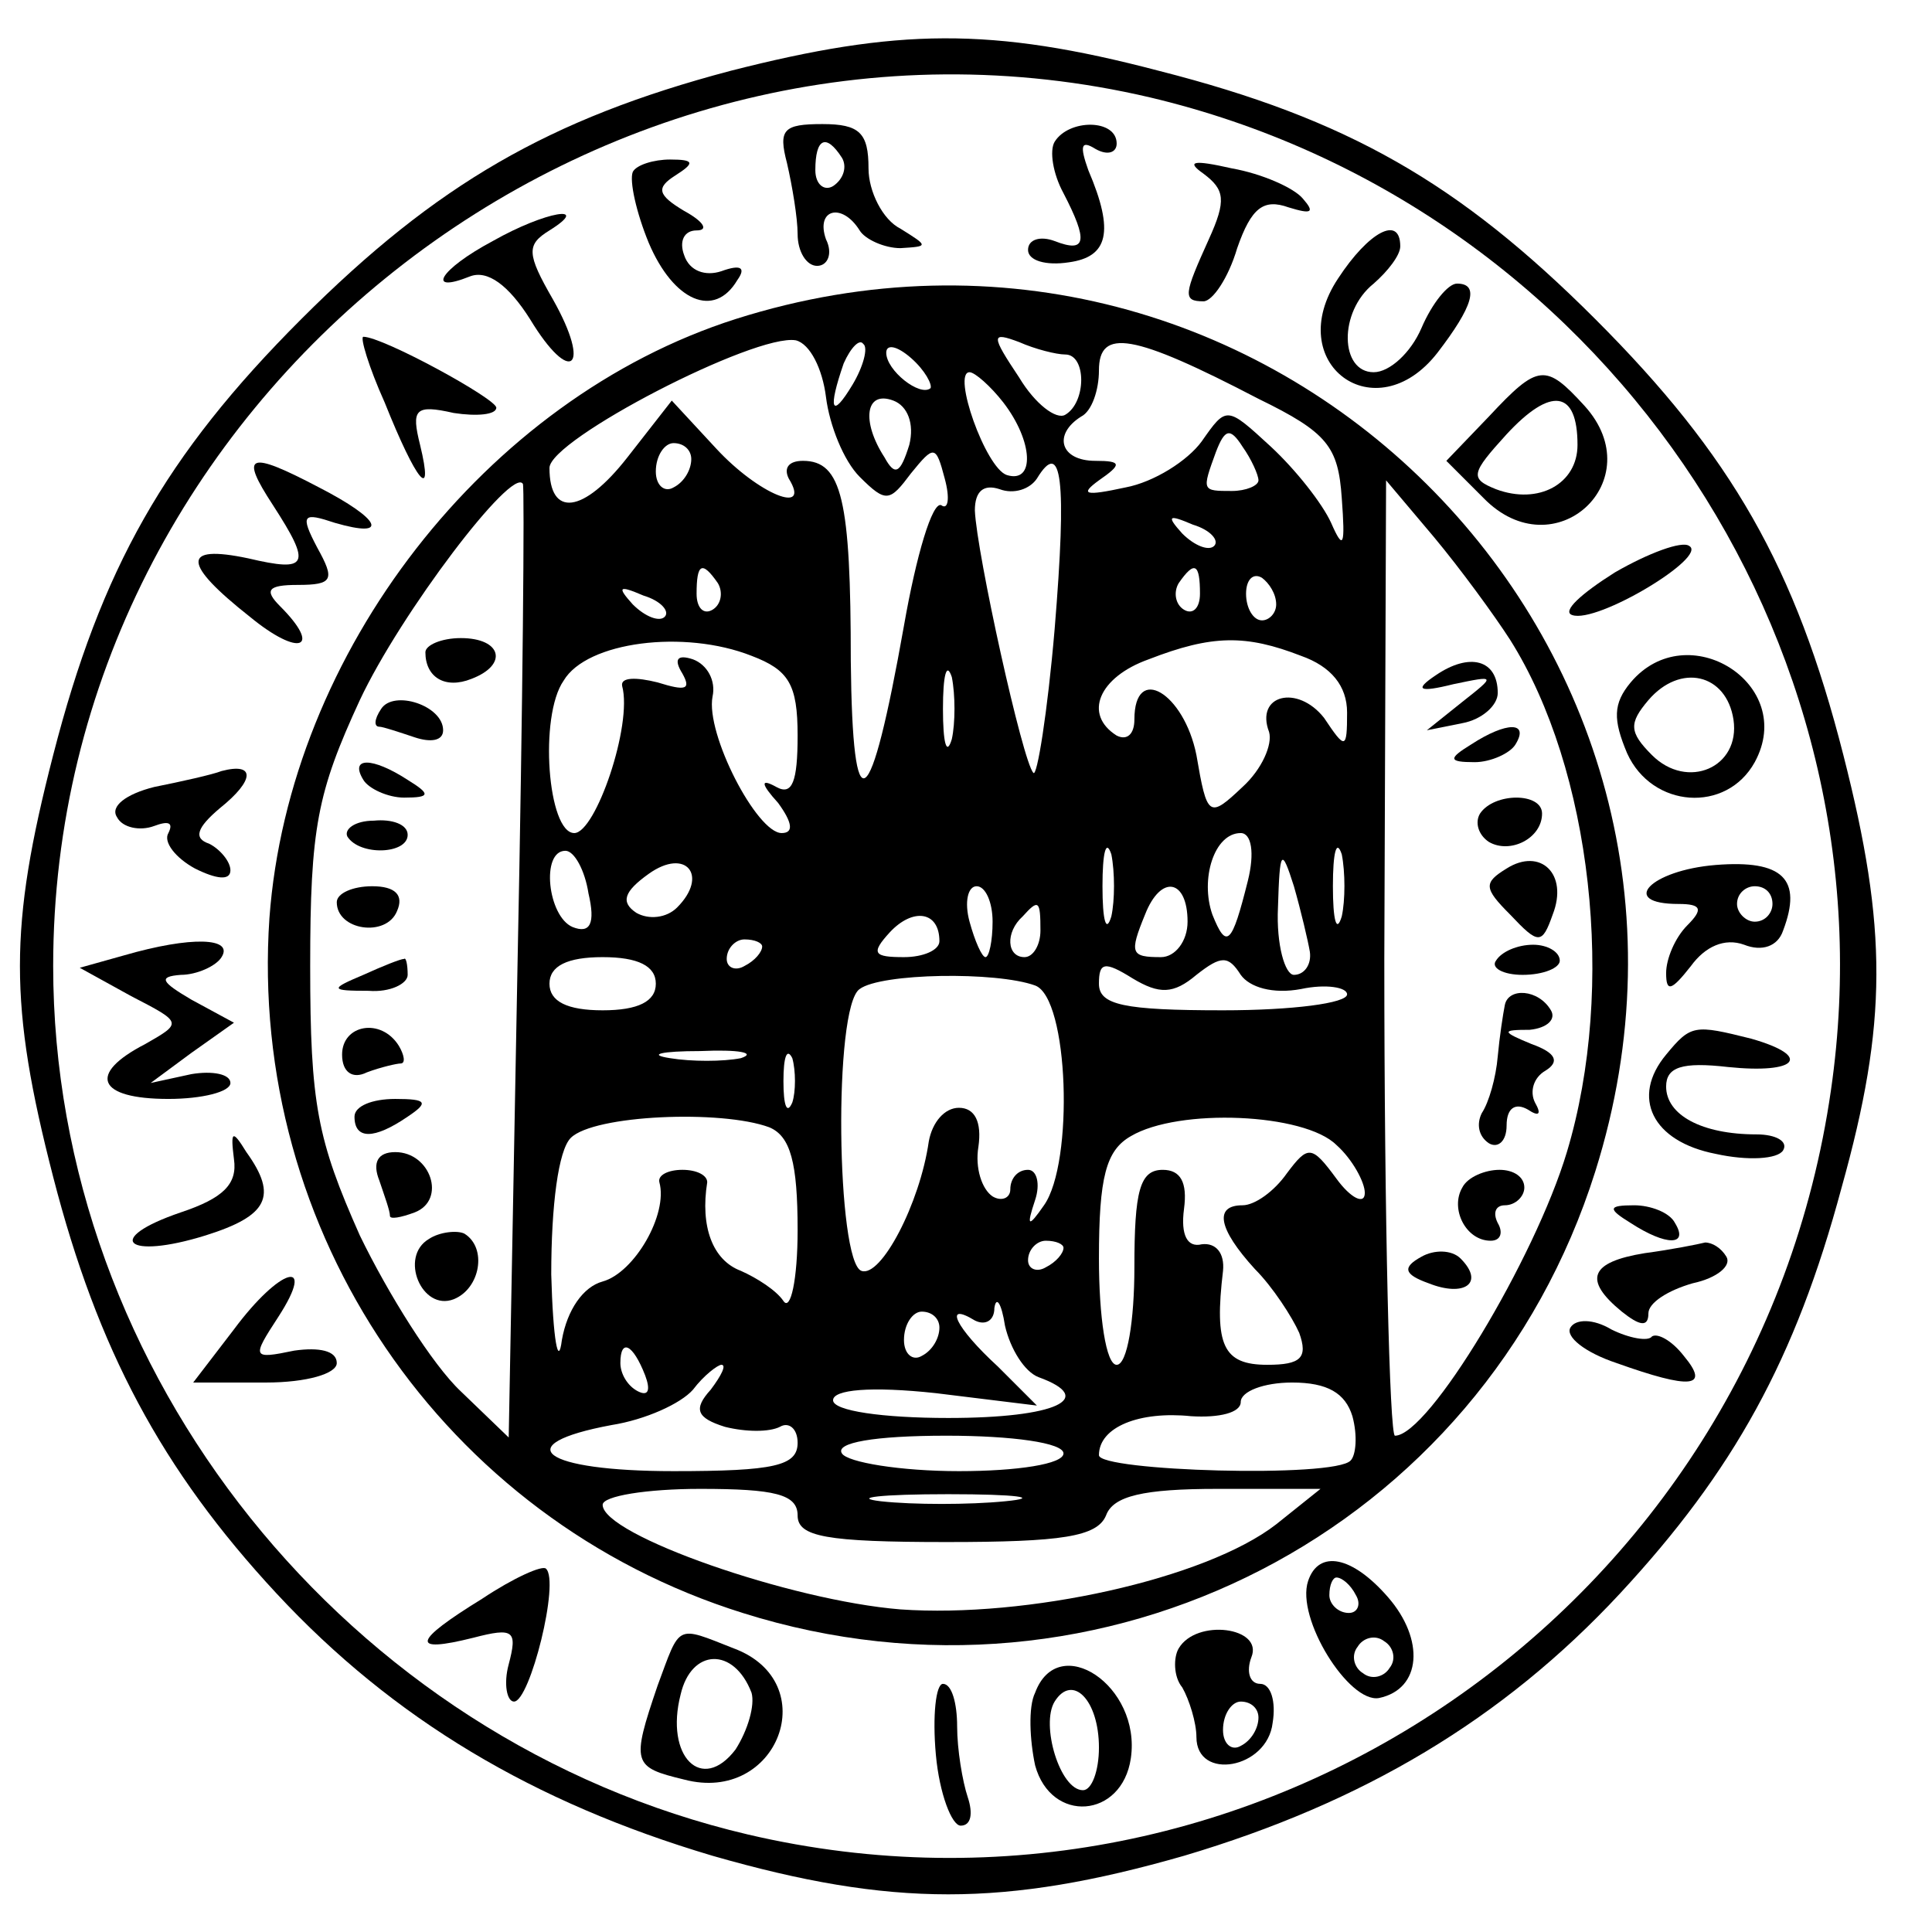 <?xml version="1.0" standalone="no"?>
<!DOCTYPE svg PUBLIC "-//W3C//DTD SVG 20010904//EN"
 "http://www.w3.org/TR/2001/REC-SVG-20010904/DTD/svg10.dtd">
<svg version="1.0" xmlns="http://www.w3.org/2000/svg"
 width="109pt" height="109pt" viewBox="0 0 109 109"
 preserveAspectRatio="xMidYMid meet">
<g transform="translate(0,109) scale(0.1,-0.1)"
fill="#000000" stroke="none">
<path d="M412 1050 c-102 -27 -166 -64 -242 -140 -77 -77 -113 -141 -140 -246
-25 -97 -25 -141 0 -238 25 -97 61 -165 126 -235 66 -71 145 -118 246 -148
101 -29 165 -29 266 0 101 30 180 77 246 148 64 69 99 132 125 229 26 93 26
146 1 244 -27 106 -63 169 -140 246 -77 77 -140 113 -246 140 -95 25 -148 24
-242 0z m237 -15 c253 -60 421 -305 384 -560 -42 -292 -325 -487 -611 -420
-226 53 -392 260 -392 490 0 320 308 563 619 490z"/>
<path d="M444 998 c3 -13 6 -31 6 -40 0 -10 5 -18 11 -18 6 0 9 7 5 15 -6 17
9 21 19 5 3 -5 14 -10 23 -10 16 1 16 1 0 11 -10 5 -18 21 -18 34 0 20 -5 25
-26 25 -22 0 -25 -3 -20 -22z m31 3 c3 -5 1 -12 -5 -16 -5 -3 -10 1 -10 9 0
18 6 21 15 7z"/>
<path d="M595 1010 c-3 -5 -1 -18 5 -29 14 -27 13 -34 -5 -27 -8 3 -15 1 -15
-5 0 -6 10 -9 23 -7 22 3 26 17 11 52 -5 14 -4 17 4 12 7 -4 12 -2 12 3 0 14
-27 14 -35 1z"/>
<path d="M357 993 c-2 -5 2 -23 9 -40 14 -33 37 -43 50 -21 5 7 2 9 -9 5 -9
-3 -18 0 -21 9 -3 8 0 14 7 14 7 0 4 5 -7 11 -15 9 -16 13 -5 20 11 7 11 9 -3
9 -9 0 -19 -3 -21 -7z"/>
<path d="M679 992 c12 -9 13 -15 3 -37 -14 -31 -15 -35 -3 -35 5 0 14 13 19
30 8 23 15 28 29 23 13 -4 15 -3 8 5 -5 6 -23 14 -40 17 -22 5 -26 4 -16 -3z"/>
<path d="M278 954 c-30 -16 -38 -30 -13 -20 10 4 22 -5 34 -24 23 -38 35 -28
13 11 -15 26 -15 31 -2 39 24 15 -2 11 -32 -6z"/>
<path d="M755 933 c-32 -48 21 -87 56 -42 20 26 24 39 11 39 -5 0 -14 -11 -20
-25 -6 -14 -18 -25 -27 -25 -19 0 -20 34 0 50 8 7 15 16 15 21 0 18 -18 8 -35
-18z"/>
<path d="M415 910 c-141 -45 -252 -188 -263 -338 -12 -177 98 -339 267 -392
203 -64 417 46 481 249 94 298 -186 576 -485 481z m51 -44 c2 -16 10 -36 19
-45 15 -15 17 -14 29 2 13 16 14 16 19 -3 3 -11 2 -18 -2 -15 -5 2 -14 -28
-21 -68 -19 -107 -29 -115 -30 -20 0 91 -5 113 -27 113 -8 0 -11 -4 -8 -10 13
-21 -17 -9 -41 17 l-25 27 -25 -32 c-25 -32 -44 -34 -44 -6 0 16 116 76 139
72 8 -2 15 -16 17 -32z m15 7 c-12 -20 -14 -14 -5 12 4 9 9 14 11 11 3 -2 0
-13 -6 -23z m44 -2 c-6 -5 -25 10 -25 20 0 5 6 4 14 -3 8 -7 12 -15 11 -17z
m76 19 c12 0 12 -27 0 -34 -5 -3 -17 6 -26 21 -16 24 -16 26 0 20 9 -4 21 -7
26 -7z m109 -25 c39 -19 45 -27 47 -56 2 -27 1 -30 -6 -14 -5 11 -20 30 -34
43 -25 23 -25 23 -39 3 -8 -11 -27 -23 -43 -26 -23 -5 -26 -4 -15 4 13 9 13
11 -2 11 -20 0 -24 15 -8 25 6 3 10 15 10 26 0 24 19 21 90 -16z m-144 -2 c17
-22 18 -46 2 -41 -12 4 -31 58 -21 58 3 0 12 -8 19 -17z m-53 -24 c-5 -16 -8
-18 -14 -7 -13 20 -11 38 5 32 8 -3 12 -13 9 -25z m197 -20 c0 -3 -7 -6 -15
-6 -17 0 -17 0 -9 22 5 13 8 14 15 3 5 -7 9 -16 9 -19z m-320 12 c0 -6 -4 -13
-10 -16 -5 -3 -10 1 -10 9 0 9 5 16 10 16 6 0 10 -4 10 -9z m205 -96 c-4 -47
-10 -84 -12 -81 -6 6 -32 124 -33 148 0 11 5 15 14 12 8 -3 17 0 21 6 14 23
17 0 10 -85z m-303 -188 l-5 -268 -27 26 c-16 15 -41 55 -57 88 -24 54 -28 74
-28 152 0 78 4 98 28 150 23 49 86 132 92 122 1 -1 0 -123 -3 -270z m560 182
c46 -73 60 -196 32 -289 -18 -60 -78 -160 -97 -160 -3 0 -6 121 -6 269 l1 270
27 -32 c15 -18 34 -44 43 -58z m-167 53 c-3 -3 -11 0 -18 7 -9 10 -8 11 6 5
10 -3 15 -9 12 -12z m-280 -21 c3 -5 2 -12 -3 -15 -5 -3 -9 1 -9 9 0 17 3 19
12 6z m272 -6 c0 -8 -4 -12 -9 -9 -5 3 -6 10 -3 15 9 13 12 11 12 -6z m43 -6
c0 -5 -4 -9 -8 -9 -5 0 -9 7 -9 15 0 8 4 12 9 9 4 -3 8 -9 8 -15z m-345 -7
c-3 -3 -11 0 -18 7 -9 10 -8 11 6 5 10 -3 15 -9 12 -12z m49 -22 c21 -8 26
-16 26 -45 0 -26 -3 -34 -12 -29 -9 5 -9 2 1 -9 8 -11 9 -17 2 -17 -14 0 -43
56 -39 77 2 9 -3 18 -11 21 -9 3 -11 0 -6 -8 5 -9 2 -10 -14 -5 -12 3 -21 3
-20 -2 6 -22 -15 -83 -27 -83 -15 0 -20 66 -6 86 13 22 68 29 106 14z m310 0
c17 -6 26 -17 26 -32 0 -21 -1 -21 -13 -3 -15 19 -39 13 -31 -8 2 -7 -4 -21
-15 -31 -19 -18 -20 -17 -26 18 -7 35 -35 52 -35 20 0 -8 -4 -12 -10 -9 -19
12 -10 33 18 43 36 14 55 14 86 2z m-197 -47 c-3 -10 -5 -2 -5 17 0 19 2 27 5
18 2 -10 2 -26 0 -35z m90 -100 c-3 -10 -5 -2 -5 17 0 19 2 27 5 18 2 -10 2
-26 0 -35z m77 20 c-9 -36 -12 -39 -20 -19 -7 20 1 46 16 46 6 0 8 -11 4 -27z
m53 -20 c-3 -10 -5 -2 -5 17 0 19 2 27 5 18 2 -10 2 -26 0 -35z m-425 13 c4
-17 1 -23 -9 -19 -14 6 -18 43 -4 43 5 0 11 -11 13 -24z m50 -8 c-6 -6 -16 -7
-23 -3 -9 6 -7 12 7 22 21 15 34 -1 16 -19z m357 -25 c1 -7 -3 -13 -9 -13 -5
0 -10 17 -9 38 1 33 2 34 9 12 4 -14 8 -31 9 -37z m-179 17 c0 -11 -2 -20 -4
-20 -2 0 -6 9 -9 20 -3 11 -1 20 4 20 5 0 9 -9 9 -20z m110 0 c0 -11 -7 -20
-15 -20 -17 0 -18 2 -9 24 9 23 24 20 24 -4z m-140 -11 c0 -5 -9 -9 -20 -9
-17 0 -19 2 -8 14 13 14 28 12 28 -5z m57 6 c0 -8 -4 -15 -9 -15 -10 0 -11 14
-1 23 9 10 10 9 10 -8z m-157 -9 c0 -3 -4 -8 -10 -11 -5 -3 -10 -1 -10 4 0 6
5 11 10 11 6 0 10 -2 10 -4z m-60 -21 c0 -10 -10 -15 -30 -15 -20 0 -30 5 -30
15 0 10 10 15 30 15 20 0 30 -5 30 -15z m305 5 c14 11 18 11 25 0 5 -7 18 -11
34 -8 14 3 26 1 26 -3 0 -5 -31 -9 -70 -9 -56 0 -70 3 -70 15 0 12 3 13 19 3
15 -9 23 -9 36 2z m-91 -6 c19 -7 22 -100 5 -124 -9 -13 -10 -12 -5 3 3 9 1
17 -4 17 -6 0 -10 -5 -10 -11 0 -5 -5 -7 -10 -4 -6 4 -10 16 -8 28 2 14 -2 22
-11 22 -8 0 -15 -8 -17 -19 -5 -35 -27 -77 -38 -73 -14 5 -16 149 -1 159 12 9
77 10 99 2z m-166 -41 c-10 -2 -28 -2 -40 0 -13 2 -5 4 17 4 22 1 32 -1 23 -4z
m29 -25 c-3 -7 -5 -2 -5 12 0 14 2 19 5 13 2 -7 2 -19 0 -25z m-13 -14 c12 -5
16 -20 16 -58 0 -28 -4 -46 -8 -40 -4 6 -15 13 -24 17 -16 6 -23 25 -19 50 0
4 -6 7 -14 7 -8 0 -14 -3 -13 -7 5 -18 -14 -51 -32 -56 -11 -3 -20 -16 -23
-33 -2 -16 -5 0 -6 37 0 39 4 70 11 77 13 13 85 16 112 6z m320 -10 c9 -8 16
-21 16 -27 0 -7 -8 -3 -16 8 -14 19 -16 19 -28 3 -7 -10 -18 -18 -25 -18 -16
0 -14 -13 7 -36 10 -10 21 -27 25 -36 5 -14 1 -18 -18 -18 -25 0 -30 11 -25
53 1 10 -4 16 -12 15 -8 -2 -12 5 -10 20 2 15 -2 22 -12 22 -13 0 -16 -12 -16
-55 0 -30 -4 -55 -10 -55 -6 0 -10 27 -10 60 0 46 4 61 18 69 27 16 98 13 116
-5z m-154 -58 c0 -3 -4 -8 -10 -11 -5 -3 -10 -1 -10 4 0 6 5 11 10 11 6 0 10
-2 10 -4z m-14 -73 c33 -12 10 -23 -51 -23 -37 0 -65 4 -65 10 0 6 21 8 58 4
l57 -7 -22 22 c-24 22 -31 37 -13 26 6 -3 11 0 11 7 1 7 4 3 6 -10 3 -13 11
-26 19 -29z m-56 28 c0 -6 -4 -13 -10 -16 -5 -3 -10 1 -10 9 0 9 5 16 10 16 6
0 10 -4 10 -9z m-166 -27 c3 -8 2 -12 -4 -9 -6 3 -10 10 -10 16 0 14 7 11 14
-7z m37 -8 c-10 -11 -8 -16 8 -21 12 -3 25 -3 31 0 5 3 10 -1 10 -9 0 -13 -13
-16 -70 -16 -74 0 -94 15 -35 26 19 3 39 12 46 20 6 8 14 14 16 14 3 0 0 -6
-6 -14z m362 -15 c3 -11 2 -22 -1 -25 -9 -10 -142 -6 -142 3 0 16 23 25 52 22
16 -1 28 2 28 8 0 6 13 11 29 11 20 0 30 -6 34 -19z m-163 -21 c0 -6 -26 -10
-59 -10 -33 0 -63 5 -66 10 -4 6 18 10 59 10 37 0 66 -4 66 -10z m-150 -35 c0
-12 16 -15 84 -15 65 0 85 3 90 15 4 11 21 15 63 15 l58 0 -25 -20 c-40 -31
-141 -53 -212 -48 -62 5 -168 42 -168 59 0 5 25 9 55 9 42 0 55 -3 55 -15z
m117 8 c-20 -2 -52 -2 -70 0 -17 2 0 4 38 4 39 0 53 -2 32 -4z"/>
<path d="M240 722 c0 -14 11 -21 26 -15 21 8 17 23 -6 23 -11 0 -20 -4 -20 -8z"/>
<path d="M215 690 c-4 -6 -4 -10 -1 -10 2 0 11 -3 20 -6 9 -3 16 -2 16 4 0 14
-28 23 -35 12z"/>
<path d="M205 650 c3 -5 14 -10 23 -10 15 0 15 2 2 10 -20 13 -33 13 -25 0z"/>
<path d="M196 618 c7 -11 34 -10 34 1 0 6 -9 9 -19 8 -11 0 -17 -5 -15 -9z"/>
<path d="M190 581 c0 -16 28 -20 34 -5 4 9 -1 14 -14 14 -11 0 -20 -4 -20 -9z"/>
<path d="M205 540 c-19 -8 -19 -9 3 -9 12 -1 22 4 22 9 0 6 -1 10 -2 9 -2 0
-12 -4 -23 -9z"/>
<path d="M193 495 c0 -10 6 -14 14 -10 8 3 17 5 19 5 3 0 2 5 -1 10 -10 16
-32 12 -32 -5z"/>
<path d="M200 460 c0 -13 11 -13 30 0 12 8 11 10 -7 10 -13 0 -23 -4 -23 -10z"/>
<path d="M214 424 c3 -9 6 -17 6 -20 0 -2 6 -1 14 2 18 7 9 34 -11 34 -10 0
-13 -6 -9 -16z"/>
<path d="M242 391 c-17 -10 -4 -41 14 -34 15 6 19 29 6 37 -4 2 -14 1 -20 -3z"/>
<path d="M810 709 c-12 -8 -10 -10 10 -5 24 5 24 5 5 -10 l-20 -16 20 4 c11 2
20 10 20 17 0 19 -16 23 -35 10z"/>
<path d="M830 670 c-13 -8 -13 -10 2 -10 9 0 20 5 23 10 8 13 -5 13 -25 0z"/>
<path d="M835 631 c-3 -5 -1 -12 5 -16 12 -7 30 2 30 16 0 12 -27 12 -35 0z"/>
<path d="M850 600 c-13 -8 -13 -11 2 -26 16 -17 18 -17 24 0 9 23 -7 38 -26
26z"/>
<path d="M844 548 c-3 -4 4 -8 15 -8 12 0 21 4 21 8 0 5 -7 9 -15 9 -9 0 -18
-4 -21 -9z"/>
<path d="M849 523 c-1 -5 -3 -18 -4 -29 -1 -12 -5 -26 -9 -32 -3 -6 -2 -13 4
-17 5 -3 10 1 10 10 0 10 5 13 12 9 6 -4 8 -3 4 4 -3 6 -1 14 6 18 8 5 6 10
-8 15 -17 7 -17 8 -1 8 10 1 15 6 12 11 -7 12 -24 13 -26 3z"/>
<path d="M825 420 c-7 -12 2 -30 16 -30 6 0 7 5 4 10 -3 6 -1 10 4 10 6 0 11
5 11 10 0 6 -6 10 -14 10 -8 0 -18 -4 -21 -10z"/>
<path d="M802 381 c-11 -6 -10 -10 4 -15 20 -8 32 0 18 14 -5 5 -15 5 -22 1z"/>
<path d="M217 863 c18 -45 28 -57 20 -24 -5 20 -3 23 19 18 13 -2 24 -1 24 3
0 5 -64 40 -75 40 -2 0 3 -17 12 -37z"/>
<path d="M840 855 l-24 -25 21 -21 c40 -41 95 10 57 52 -22 24 -26 24 -54 -6z
m50 -16 c0 -22 -22 -34 -46 -25 -15 6 -14 9 6 31 25 27 40 25 40 -6z"/>
<path d="M154 805 c22 -34 20 -38 -14 -30 -38 8 -37 -3 1 -33 28 -23 41 -18
17 6 -9 9 -7 12 10 12 20 0 21 3 11 21 -10 19 -8 20 10 14 31 -9 26 2 -9 20
-40 21 -45 19 -26 -10z"/>
<path d="M911 767 c-19 -12 -30 -22 -24 -24 14 -5 77 33 66 39 -4 3 -23 -4
-42 -15z"/>
<path d="M920 705 c-10 -12 -10 -21 -2 -40 14 -31 56 -34 72 -5 24 44 -38 83
-70 45z m58 -21 c4 -27 -26 -40 -46 -20 -13 13 -13 18 -2 31 18 21 44 15 48
-11z"/>
<path d="M125 655 c-5 -2 -23 -6 -38 -9 -16 -4 -25 -11 -21 -17 3 -6 13 -8 21
-5 8 3 11 2 8 -4 -3 -5 4 -14 15 -20 12 -6 20 -7 20 -1 0 5 -6 12 -12 15 -9 3
-7 9 6 20 20 16 20 26 1 21z"/>
<path d="M968 602 c-37 -3 -55 -22 -21 -22 13 0 14 -3 5 -12 -7 -7 -12 -19
-12 -27 0 -11 3 -10 14 4 8 11 19 16 30 12 10 -4 19 -1 22 8 11 29 0 40 -38
37z m32 -22 c0 -5 -4 -10 -10 -10 -5 0 -10 5 -10 10 0 6 5 10 10 10 6 0 10 -4
10 -10z"/>
<path d="M70 551 l-25 -7 29 -16 c29 -15 29 -15 8 -27 -33 -17 -27 -31 13 -31
19 0 35 4 35 9 0 5 -10 7 -22 5 l-23 -5 23 17 24 17 -24 13 c-17 10 -19 13 -6
14 9 0 20 5 23 10 7 11 -17 12 -55 1z"/>
<path d="M940 495 c-20 -24 -8 -49 28 -56 18 -4 35 -3 38 2 3 5 -4 9 -15 9
-31 0 -51 11 -51 27 0 11 9 14 35 11 39 -4 48 6 13 16 -32 8 -34 8 -48 -9z"/>
<path d="M132 436 c2 -14 -6 -22 -30 -30 -44 -15 -31 -27 14 -13 35 11 41 22
23 47 -8 13 -9 12 -7 -4z"/>
<path d="M920 400 c20 -13 33 -13 25 0 -3 6 -14 10 -23 10 -15 0 -15 -2 -2
-10z"/>
<path d="M928 383 c-31 -5 -35 -15 -13 -33 10 -8 15 -9 15 -1 0 6 11 13 25 17
14 3 22 10 19 15 -3 5 -8 8 -12 8 -4 -1 -19 -4 -34 -6z"/>
<path d="M132 340 l-23 -30 41 0 c23 0 40 5 40 11 0 7 -10 9 -24 7 -24 -5 -24
-4 -9 19 22 34 1 28 -25 -7z"/>
<path d="M886 341 c-3 -5 8 -14 26 -20 42 -15 53 -14 38 4 -7 9 -15 13 -18 11
-2 -3 -13 -1 -23 4 -10 6 -20 6 -23 1z"/>
<path d="M272 188 c-39 -24 -41 -31 -5 -22 23 6 25 4 20 -15 -3 -11 -1 -21 3
-21 9 0 26 68 18 75 -2 2 -18 -5 -36 -17z"/>
<path d="M738 198 c-7 -21 23 -69 40 -66 24 5 26 33 5 57 -20 23 -39 27 -45 9z
m27 -8 c3 -5 1 -10 -4 -10 -6 0 -11 5 -11 10 0 6 2 10 4 10 3 0 8 -4 11 -10z
m19 -41 c-3 -5 -10 -7 -15 -3 -5 3 -7 10 -3 15 3 5 10 7 15 3 5 -3 7 -10 3
-15z"/>
<path d="M371 139 c-15 -44 -14 -46 15 -53 53 -14 79 55 28 74 -33 13 -30 14
-43 -21z m53 -4 c2 -7 -2 -21 -9 -32 -19 -25 -40 -4 -31 31 6 26 30 27 40 1z"/>
<path d="M665 160 c-3 -5 -3 -16 2 -22 4 -7 8 -20 8 -28 0 -25 40 -18 43 8 2
12 -1 22 -7 22 -6 0 -8 7 -5 15 7 17 -31 22 -41 5z m45 -39 c0 -6 -4 -13 -10
-16 -5 -3 -10 1 -10 9 0 9 5 16 10 16 6 0 10 -4 10 -9z"/>
<path d="M584 135 c-4 -8 -3 -27 0 -41 9 -33 49 -30 54 4 6 41 -41 72 -54 37z
m36 -31 c0 -13 -4 -24 -9 -24 -13 0 -24 37 -16 50 10 16 25 1 25 -26z"/>
<path d="M528 100 c2 -22 9 -40 14 -40 6 0 7 7 4 16 -3 9 -6 27 -6 40 0 13 -3
24 -8 24 -4 0 -6 -18 -4 -40z"/>
</g>
</svg>
